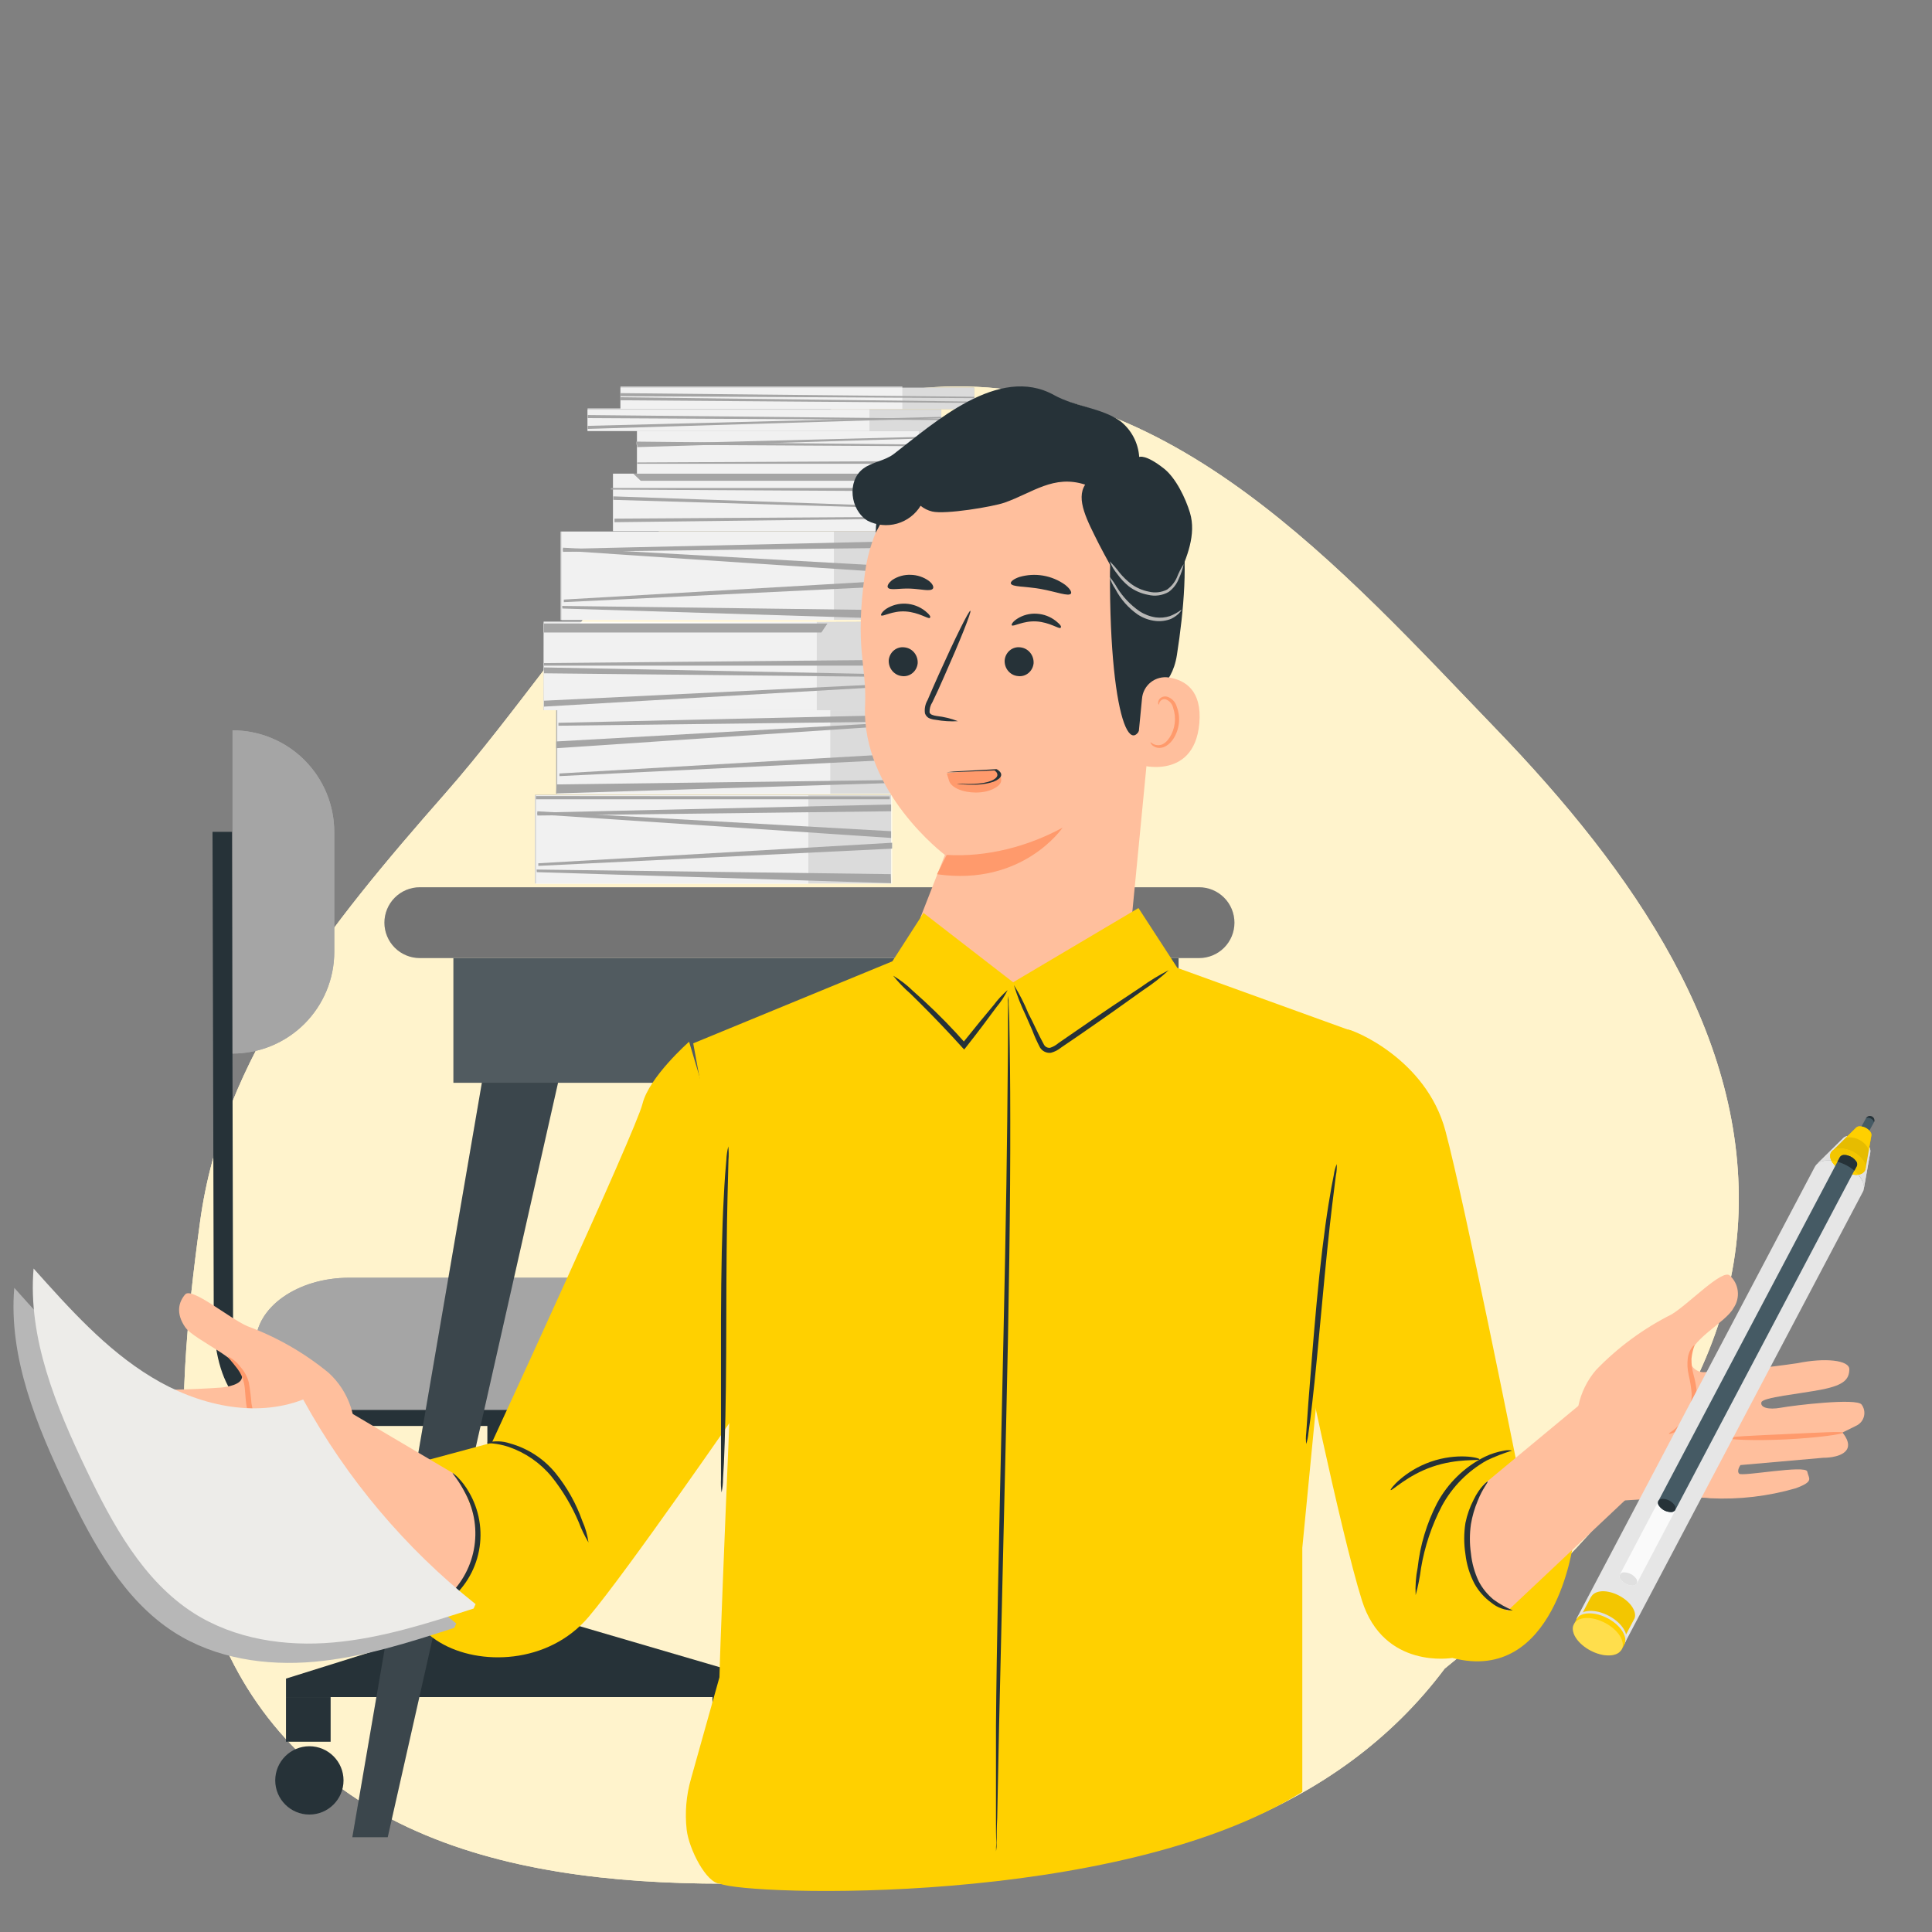 <svg width="200" height="200" viewBox="0 0 200 200" fill="none" xmlns="http://www.w3.org/2000/svg">
<rect x="0" y="0" width="200" height="200" fill="#808080" stroke="none"/>
<g clip-path="url(#clip0_666_27417)">
<path fill-rule="evenodd" clip-rule="evenodd" d="M96.649 40.079C72.516 41.562 60.809 65.397 46.057 82.175C34.101 95.774 23.039 109.409 20.714 126.445C18.029 146.122 16.442 168.605 32.337 182.721C48.283 196.882 74.036 195.809 96.649 193.883C119.863 194.322 138.62 187.342 149.552 172.737C165.068 160.174 178.921 144.922 179.935 126.445C180.989 107.244 169.055 90.175 154.888 75.484C139.04 59.05 121.162 38.571 96.649 40.079Z" fill="#FFF3CC"/>
<path fill-rule="evenodd" clip-rule="evenodd" d="M96.649 40.079C72.516 41.562 60.809 65.397 46.057 82.175C34.101 95.774 23.039 109.409 20.714 126.445C18.029 146.122 16.442 168.605 32.337 182.721C48.283 196.882 74.036 195.809 96.649 193.883C119.863 194.322 138.62 187.342 149.552 172.737C165.068 160.174 178.921 144.922 179.935 126.445C180.989 107.244 169.055 90.175 154.888 75.484C139.04 59.05 121.162 38.571 96.649 40.079Z" fill="#FFF3CC"/>
<path d="M24.073 109.064V75.602C25.455 75.602 26.825 75.874 28.102 76.403C29.38 76.932 30.541 77.708 31.519 78.686C32.496 79.664 33.272 80.825 33.801 82.102C34.331 83.38 34.603 84.749 34.603 86.132V98.534C34.603 99.917 34.331 101.286 33.801 102.564C33.272 103.841 32.496 105.002 31.519 105.98C30.541 106.958 29.38 107.734 28.102 108.263C26.825 108.792 25.455 109.064 24.073 109.064Z" fill="#A5A5A5"/>
<path d="M56.113 147.617H30.847C25.22 147.617 22.127 143.593 22.127 136.215L22 86.111H24.012L24.126 136.202C24.126 142.439 26.387 145.592 30.834 145.592H56.1L56.113 147.617Z" fill="#263238"/>
<path d="M72.238 145.941H36.153C30.787 145.941 26.46 142.882 26.46 139.106C26.46 135.33 30.8 132.271 36.153 132.271H72.238C77.604 132.271 81.93 135.33 81.93 139.106C81.93 142.882 77.59 145.941 72.238 145.941Z" fill="#A5A5A5"/>
<path d="M24.073 109.064V75.602C25.455 75.602 26.825 75.874 28.102 76.403C29.38 76.932 30.541 77.708 31.519 78.686C32.496 79.664 33.272 80.825 33.801 82.102C34.331 83.38 34.603 84.749 34.603 86.132V98.534C34.603 99.917 34.331 101.286 33.801 102.564C33.272 103.841 32.496 105.002 31.519 105.98C30.541 106.958 29.38 107.734 28.102 108.263C26.825 108.792 25.455 109.064 24.073 109.064Z" fill="#A5A5A5"/>
<path d="M72.238 145.941H36.153C30.787 145.941 26.46 142.882 26.46 139.106C26.46 135.33 30.8 132.271 36.153 132.271H72.238C77.604 132.271 81.93 135.33 81.93 139.106C81.93 142.882 77.59 145.941 72.238 145.941Z" fill="#A5A5A5"/>
<path d="M56.221 146.611H50.452V167.236H56.221V146.611Z" fill="#263238"/>
<path d="M29.606 173.769L50.452 167.236H56.227L78.536 173.769V175.681H29.606V173.769Z" fill="#263238"/>
<path d="M34.227 175.682H29.606V180.303H34.227V175.682Z" fill="#263238"/>
<path d="M32.027 187.841C33.98 187.841 35.562 186.258 35.562 184.306C35.562 182.354 33.98 180.771 32.027 180.771C30.075 180.771 28.493 182.354 28.493 184.306C28.493 186.258 30.075 187.841 32.027 187.841Z" fill="#263238"/>
<path d="M78.375 175.682H73.754V180.303H78.375V175.682Z" fill="#263238"/>
<path d="M76.175 187.841C78.127 187.841 79.71 186.258 79.71 184.306C79.71 182.354 78.127 180.771 76.175 180.771C74.223 180.771 72.64 182.354 72.64 184.306C72.64 186.258 74.223 187.841 76.175 187.841Z" fill="#263238"/>
<path d="M59.206 105.717H50.976L36.474 190.189H40.137L59.206 105.717Z" fill="#263238"/>
<path opacity="0.1" d="M59.206 105.717H50.976L36.474 190.189H40.137L59.206 105.717Z" fill="white"/>
<path d="M109 106H117.327L132 183H128.294L109 106Z" fill="#263238"/>
<path opacity="0.1" d="M109 106H117.327L132 183H128.294L109 106Z" fill="white"/>
<path d="M122.006 99.178H46.938V112.089H122.006V99.178Z" fill="#263238"/>
<path opacity="0.2" d="M122.006 99.178H46.938V112.089H122.006V99.178Z" fill="white"/>
<path d="M124.126 99.179H43.463C42.982 99.18 42.505 99.086 42.06 98.902C41.615 98.718 41.21 98.449 40.869 98.109C40.529 97.768 40.258 97.364 40.074 96.92C39.889 96.475 39.794 95.998 39.794 95.517C39.794 95.035 39.889 94.558 40.074 94.112C40.258 93.667 40.528 93.263 40.869 92.922C41.21 92.582 41.614 92.311 42.059 92.127C42.504 91.943 42.981 91.848 43.463 91.848H124.126C124.607 91.848 125.084 91.943 125.529 92.127C125.973 92.311 126.377 92.582 126.717 92.923C127.058 93.263 127.327 93.668 127.511 94.113C127.695 94.558 127.789 95.035 127.788 95.517C127.789 95.998 127.694 96.474 127.511 96.919C127.327 97.364 127.057 97.768 126.717 98.108C126.377 98.448 125.973 98.718 125.528 98.902C125.083 99.085 124.607 99.18 124.126 99.179Z" fill="#A5A5A5"/>
<path opacity="0.3" d="M124.126 99.179H43.463C42.982 99.18 42.505 99.086 42.06 98.902C41.615 98.718 41.21 98.449 40.869 98.109C40.529 97.768 40.258 97.364 40.074 96.92C39.889 96.475 39.794 95.998 39.794 95.517C39.794 95.035 39.889 94.558 40.074 94.112C40.258 93.667 40.528 93.263 40.869 92.922C41.21 92.582 41.614 92.311 42.059 92.127C42.504 91.943 42.981 91.848 43.463 91.848H124.126C124.607 91.848 125.084 91.943 125.529 92.127C125.973 92.311 126.377 92.582 126.717 92.923C127.058 93.263 127.327 93.668 127.511 94.113C127.695 94.558 127.789 95.035 127.788 95.517C127.789 95.998 127.694 96.474 127.511 96.919C127.327 97.364 127.057 97.768 126.717 98.108C126.377 98.448 125.973 98.718 125.528 98.902C125.083 99.085 124.607 99.18 124.126 99.179Z" fill="black"/>
<path d="M55.389 91.451H92.246V82.289H55.389V91.451Z" fill="#A5A5A5"/>
<path opacity="0.6" d="M55.51 91.486H92.367V82.324H55.51V91.486Z" fill="white"/>
<path opacity="0.6" d="M55.389 91.486H83.681V82.324H55.389V91.486Z" fill="white"/>
<path d="M55.57 90.284L92.246 91.424L92.206 90.492L55.55 90.016L55.57 90.284Z" fill="#A5A5A5"/>
<path d="M92.246 86.046L55.624 83.986V84.295L92.246 86.743V86.046Z" fill="#A5A5A5"/>
<path d="M92.246 83.283L55.624 84.122V84.424L92.246 83.981V83.283Z" fill="#A5A5A5"/>
<path d="M92.353 87.851L55.725 89.635V89.366L92.353 87.24V87.851Z" fill="#A5A5A5"/>
<path d="M55.483 82.41L92.105 82.437V82.739H55.483V82.41Z" fill="#A5A5A5"/>
<path d="M58.039 64.16H94.895V54.998L58.039 54.998V64.16Z" fill="#A5A5A5"/>
<path opacity="0.6" d="M58.153 64.199H95.009V55.037L58.153 55.037V64.199Z" fill="white"/>
<path opacity="0.6" d="M58.032 64.199H86.323V55.037H58.032V64.199Z" fill="white"/>
<path d="M58.213 62.993L94.895 64.133L94.848 63.201L58.193 62.725L58.213 62.993Z" fill="#A5A5A5"/>
<path d="M94.895 58.755L58.273 56.695V57.004L94.895 59.452V58.755Z" fill="#A5A5A5"/>
<path d="M94.895 55.984L58.273 56.823V57.125L94.895 56.682V55.984Z" fill="#A5A5A5"/>
<path d="M94.996 60.552L58.367 62.336V62.068L94.996 59.941V60.552Z" fill="#A5A5A5"/>
<path d="M57.576 82.162H94.432V73H57.576V82.162Z" fill="#A5A5A5"/>
<path opacity="0.6" d="M57.697 82.203H94.553V73.041H57.697V82.203Z" fill="white"/>
<path opacity="0.6" d="M85.948 73.033H57.656V82.195H85.948V73.033Z" fill="white"/>
<path d="M94.271 80.727L57.616 81.203L57.576 82.135L94.251 80.995L94.271 80.727Z" fill="#A5A5A5"/>
<path d="M57.81 73.113L94.433 73.147V73.449H57.81V73.113Z" fill="#A5A5A5"/>
<path d="M57.576 77.454L94.198 75.006V74.697L57.576 76.756V77.454Z" fill="#A5A5A5"/>
<path d="M94.433 73.986L57.81 74.825V75.127L94.433 74.684V73.986Z" fill="#A5A5A5"/>
<path d="M94.54 78.554L57.911 80.345V80.07L94.54 77.943V78.554Z" fill="#A5A5A5"/>
<path d="M93.158 64.353L56.315 64.541L56.261 73.522H93.158V64.353Z" fill="#A5A5A5"/>
<path opacity="0.6" d="M56.301 73.523H93.158V64.361H56.301V73.523Z" fill="white"/>
<path opacity="0.6" d="M84.553 64.353H56.261V73.516H84.553V64.353Z" fill="white"/>
<path d="M85.659 64.543H56.315V65.475H85.029L85.659 64.543Z" fill="#A5A5A5"/>
<path d="M92.944 68.299L56.315 68.641V68.909H92.944V68.299Z" fill="#A5A5A5"/>
<path d="M56.315 72.538L92.944 70.754V71.022L56.315 73.148V72.538Z" fill="#A5A5A5"/>
<path d="M56.315 69.09L92.943 69.821V70.082L56.315 69.7V69.09Z" fill="#A5A5A5"/>
<path d="M102.568 44.42H65.947V49.035H102.568V44.42Z" fill="#A5A5A5"/>
<path opacity="0.6" d="M102.568 44.42H65.947V49.035H102.568V44.42Z" fill="white"/>
<path opacity="0.6" d="M95.13 44.42H65.947V49.035H95.13V44.42Z" fill="white"/>
<path d="M102.589 47.693L65.967 47.874V48.009H102.589V47.693Z" fill="#A5A5A5"/>
<path d="M65.967 45.969L102.589 45.037V45.178L65.967 46.285V45.969Z" fill="#A5A5A5"/>
<path d="M65.846 45.715L102.468 46.09V46.231L65.846 46.03V45.715Z" fill="#A5A5A5"/>
<path d="M97.444 42.389H60.822V44.615H97.444V42.389Z" fill="#A5A5A5"/>
<path opacity="0.6" d="M97.444 42.408H60.822V44.615H97.444V42.408Z" fill="white"/>
<path opacity="0.6" d="M90.006 42.268H60.822V44.608H90.006V42.268Z" fill="white"/>
<path d="M60.842 44.085L97.457 43.152V43.293L60.842 44.4V44.085Z" fill="#A5A5A5"/>
<path d="M60.842 42.965L97.457 43.34V43.481L60.842 43.28V42.965Z" fill="#A5A5A5"/>
<path d="M100.851 40.121H64.23V42.348H100.851V40.121Z" fill="#A5A5A5"/>
<path opacity="0.6" d="M100.851 40.135H64.23V42.342H100.851V40.135Z" fill="white"/>
<path opacity="0.6" d="M93.413 40H64.23V42.341H93.413V40Z" fill="white"/>
<path d="M64.249 41.121L100.885 41.571L100.878 41.711L64.243 41.436L64.249 41.121Z" fill="#A5A5A5"/>
<path d="M64.249 40.697L100.871 41.073V41.214L64.249 41.013V40.697Z" fill="#A5A5A5"/>
<path d="M100.087 49.035H63.465V54.978H100.087V49.035Z" fill="#A5A5A5"/>
<path opacity="0.6" d="M100.087 49.035H63.465V54.978H100.087V49.035Z" fill="white"/>
<path opacity="0.6" d="M91.723 49.035H63.465V54.978H91.723V49.035Z" fill="white"/>
<path d="M99.859 50.886L63.237 50.679V50.518H99.859V50.886Z" fill="#A5A5A5"/>
<path d="M63.485 51.745L100.107 52.818V52.657L63.485 51.383V51.745Z" fill="#A5A5A5"/>
<path d="M100.107 49.041H65.564L66.329 49.772H100.107V49.041Z" fill="#A5A5A5"/>
<path d="M63.612 54.058L100.234 53.615V53.461L63.612 53.689V54.058Z" fill="#A5A5A5"/>
<path d="M107.94 44.865L107.07 44.816C102.876 44.576 98.746 45.924 95.5 48.591C92.254 51.258 90.131 55.049 89.554 59.21C88.443 67.26 89.731 68.677 89.554 73C89.143 81.968 97.816 88.5 97.816 88.5L95.293 94.952C95.168 96.382 95.326 97.824 95.758 99.193C96.192 100.562 96.891 101.832 97.816 102.93C98.741 104.029 99.874 104.933 101.151 105.592C102.426 106.251 103.82 106.651 105.251 106.769C108.103 106.998 110.93 106.096 113.123 104.259C115.316 102.422 116.698 99.796 116.972 96.948L120.192 63.694C121.496 54.436 117.23 45.952 107.94 44.865Z" fill="#FFBF9D"/>
<path d="M98 88.501C102.149 88.742 106.371 87.649 110 85.678C110 85.678 105.881 91.783 97 90.501L98 88.501Z" fill="#FF9A6C"/>
<path d="M104.004 68.328C103.975 68.735 104.102 69.137 104.357 69.447C104.613 69.757 104.976 69.951 105.368 69.986C105.559 70.013 105.753 70.001 105.939 69.949C106.125 69.897 106.299 69.808 106.451 69.685C106.603 69.563 106.729 69.41 106.823 69.236C106.917 69.062 106.976 68.87 106.997 68.672C107.021 68.266 106.892 67.867 106.638 67.558C106.384 67.249 106.023 67.054 105.633 67.014C105.442 66.987 105.248 66.999 105.062 67.051C104.876 67.103 104.702 67.192 104.55 67.315C104.398 67.437 104.272 67.59 104.178 67.764C104.084 67.938 104.025 68.13 104.004 68.328Z" fill="#263238"/>
<path d="M91.212 63.701C91.365 63.878 92.371 63.21 93.748 63.298C95.124 63.387 96.098 64.103 96.251 63.967C96.404 63.83 96.187 63.588 95.768 63.242C95.196 62.793 94.499 62.532 93.772 62.493C93.057 62.454 92.347 62.64 91.743 63.025C91.317 63.323 91.156 63.612 91.212 63.701Z" fill="#263238"/>
<path d="M92.003 68.328C91.979 68.734 92.108 69.133 92.362 69.442C92.617 69.751 92.977 69.946 93.367 69.986C93.558 70.013 93.752 70.001 93.938 69.949C94.124 69.897 94.298 69.808 94.45 69.685C94.602 69.563 94.729 69.41 94.823 69.236C94.916 69.062 94.976 68.87 94.997 68.672C95.023 68.266 94.895 67.865 94.64 67.556C94.385 67.246 94.024 67.052 93.632 67.014C93.442 66.987 93.247 66.999 93.061 67.051C92.875 67.103 92.701 67.192 92.549 67.315C92.397 67.437 92.271 67.59 92.177 67.764C92.083 67.938 92.024 68.13 92.003 68.328Z" fill="#263238"/>
<path d="M104.744 64.732C104.889 64.909 105.903 64.249 107.28 64.329C108.656 64.41 109.622 65.134 109.783 64.997C109.944 64.86 109.719 64.619 109.292 64.273C108.724 63.828 108.033 63.569 107.312 63.532C106.596 63.486 105.885 63.673 105.283 64.064C104.833 64.361 104.672 64.651 104.744 64.732Z" fill="#263238"/>
<path d="M99.165 74.657C98.454 74.382 97.71 74.201 96.951 74.117C96.597 74.061 96.275 73.972 96.227 73.731C96.215 73.366 96.316 73.006 96.517 72.701C96.903 71.895 97.322 71.002 97.716 70.084C99.374 66.357 100.598 63.29 100.453 63.226C100.308 63.161 98.843 66.124 97.169 69.851C96.766 70.769 96.364 71.646 96.018 72.483C95.775 72.896 95.682 73.379 95.752 73.852C95.796 73.98 95.868 74.096 95.965 74.191C96.061 74.286 96.179 74.357 96.307 74.399C96.497 74.465 96.695 74.506 96.895 74.52C97.644 74.655 98.406 74.701 99.165 74.657Z" fill="#263238"/>
<path d="M104.641 60.401C104.761 60.779 106.146 60.682 107.748 60.972C109.35 61.262 110.63 61.777 110.863 61.447C110.968 61.294 110.759 60.932 110.26 60.537C109.582 60.052 108.803 59.727 107.982 59.587C107.16 59.448 106.318 59.497 105.518 59.732C104.914 59.942 104.592 60.215 104.641 60.401Z" fill="#263238"/>
<path d="M91.914 60.827C92.131 61.149 93.097 60.883 94.24 60.932C95.383 60.98 96.333 61.262 96.575 60.932C96.679 60.779 96.575 60.457 96.148 60.127C95.603 59.736 94.951 59.52 94.28 59.507C93.608 59.478 92.944 59.661 92.381 60.03C91.962 60.352 91.809 60.666 91.914 60.827Z" fill="#263238"/>
<path d="M90.656 55.153C90.656 55.153 93.337 49.678 96.122 48.519C99.487 47.127 100.687 50.805 103.858 50.129C107.03 49.453 110.242 48.101 113.293 50.693C116.626 53.534 114.903 55.297 114.903 59.282C114.855 75.439 117.535 80.164 118.807 72.629C118.944 71.824 121.295 71.269 121.834 67.799C122.543 63.275 123.034 57.753 122.204 54.46C121.504 51.691 120.063 49.719 117.374 47.481C113.164 43.955 107.135 43.536 103.005 43.713C98.875 43.891 90.68 48.101 90.656 55.153Z" fill="#263238"/>
<path d="M118.22 72.324C118.247 71.993 118.342 71.671 118.499 71.379C118.655 71.086 118.871 70.829 119.131 70.624C119.392 70.418 119.692 70.269 120.013 70.185C120.334 70.1 120.669 70.083 120.997 70.134C122.655 70.392 124.458 71.446 124.153 74.892C123.605 81.002 117.584 79.19 117.584 79.013C117.584 78.836 117.97 74.883 118.22 72.324Z" fill="#FFBF9D"/>
<path d="M119.105 76.83C119.105 76.83 119.202 76.919 119.379 77.015C119.626 77.147 119.914 77.179 120.184 77.104C120.844 76.927 121.48 75.945 121.609 74.85C121.673 74.327 121.617 73.796 121.448 73.296C121.408 73.101 121.321 72.919 121.195 72.764C121.068 72.61 120.907 72.489 120.723 72.411C120.604 72.369 120.474 72.369 120.356 72.411C120.237 72.454 120.136 72.536 120.071 72.644C119.967 72.805 119.999 72.934 119.967 72.942C119.934 72.95 119.846 72.829 119.918 72.58C119.964 72.43 120.061 72.302 120.192 72.218C120.372 72.105 120.589 72.067 120.796 72.113C121.041 72.186 121.264 72.32 121.443 72.504C121.621 72.687 121.751 72.912 121.818 73.159C122.031 73.713 122.106 74.31 122.035 74.898C121.882 76.13 121.15 77.225 120.248 77.402C120.08 77.435 119.907 77.43 119.741 77.387C119.575 77.344 119.421 77.263 119.29 77.152C119.105 76.983 119.081 76.846 119.105 76.83Z" fill="#FF9A6C"/>
<path d="M89.352 48.519C90.294 47.811 91.59 47.714 92.524 46.998C96.683 43.804 103.387 37.709 109.111 40.896C111.289 42.108 114.038 42.212 115.982 43.601C116.547 44.047 117.013 44.608 117.348 45.246C117.684 45.883 117.882 46.584 117.93 47.304C117.93 47.304 118.566 46.982 120.498 48.511C121.73 49.485 122.736 51.586 123.187 53.084C123.855 55.329 122.881 57.696 121.923 59.829C121.408 60.981 120.764 62.244 119.564 62.655C118.107 63.146 116.497 62.003 115.926 60.57C115.354 59.137 114.452 57.696 113.76 56.32C112.553 53.905 111.345 51.699 112.335 50.169C109.07 49.109 106.906 51.006 104.003 52.029C102.783 52.459 97.858 53.276 96.499 52.951C96.061 52.846 95.651 52.644 95.301 52.359C94.748 53.26 93.876 53.919 92.859 54.206C91.841 54.492 90.753 54.385 89.811 53.905C87.992 52.778 87.67 49.791 89.352 48.519Z" fill="#263238"/>
<path d="M122.535 58.388C122.252 58.829 122.015 59.299 121.826 59.788C121.606 60.283 121.258 60.71 120.82 61.028C120.234 61.328 119.559 61.405 118.92 61.245C118.256 61.116 117.629 60.841 117.085 60.44C116.646 60.099 116.246 59.711 115.893 59.281C115.585 58.86 115.243 58.464 114.871 58.098C115.067 58.585 115.339 59.039 115.676 59.442C116.013 59.916 116.414 60.341 116.867 60.706C117.449 61.145 118.124 61.442 118.84 61.575C119.565 61.755 120.332 61.648 120.981 61.277C121.466 60.922 121.835 60.432 122.044 59.869C122.268 59.397 122.433 58.9 122.535 58.388Z" fill="#B9B8B6"/>
<path d="M122.301 63.115C121.933 63.394 121.526 63.619 121.094 63.783C120.623 63.932 120.126 63.976 119.636 63.912C119.036 63.82 118.462 63.601 117.954 63.268C117.031 62.627 116.248 61.805 115.652 60.853C115.424 60.439 115.154 60.051 114.847 59.693C114.988 60.154 115.197 60.591 115.467 60.989C116.014 62.038 116.806 62.938 117.777 63.614C118.33 63.98 118.962 64.209 119.62 64.282C120.167 64.342 120.72 64.267 121.23 64.064C122.051 63.67 122.341 63.123 122.301 63.115Z" fill="#B9B8B6"/>
<path d="M103.297 79.629C103.503 79.966 103.618 80.316 103.638 80.67C103.663 80.837 103.617 81.005 103.503 81.162C103.389 81.319 103.211 81.462 102.98 81.58C102.74 81.726 102.441 81.843 102.104 81.923C101.766 82.003 101.398 82.045 101.027 82.044C100.356 82.043 99.707 81.92 99.198 81.696C98.689 81.473 98.352 81.164 98.248 80.824L98.01 80.056C99.399 79.853 103.194 79.682 103.297 79.629Z" fill="#FF9A6C"/>
<path d="M99.052 81.125C99.052 81.125 99.247 81.125 99.569 81.141C100.021 81.163 100.482 81.163 100.934 81.141C101.587 81.109 102.177 81.001 102.587 80.838C103.075 80.635 103.307 80.382 103.239 80.129C103.22 79.986 103.101 79.846 102.892 79.719L103.095 79.749C101.646 79.818 100.374 79.873 99.476 79.905C98.993 79.934 98.501 79.945 98.01 79.94C98.468 79.884 98.946 79.847 99.434 79.828C100.332 79.775 101.586 79.703 103.036 79.629H103.171L103.231 79.666C103.556 79.864 103.694 80.086 103.629 80.307C103.565 80.529 103.3 80.74 102.866 80.915C102.39 81.095 101.709 81.21 100.968 81.234C100.486 81.247 100.001 81.233 99.535 81.192C99.361 81.181 99.196 81.158 99.052 81.125Z" fill="#263238"/>
<path d="M139.512 106.576C140.043 106.576 147.626 109.603 149.623 117.041C151.619 124.479 157.069 151.769 157.069 151.769L162.857 159.787C162.857 159.787 160.981 174.414 150.347 171.628C150.347 171.628 143.247 172.868 140.985 165.671C138.723 158.475 134.336 137.005 134.336 137.005L139.512 106.576Z" fill="#FFD000"/>
<path d="M117.853 94L121.88 100.196L140 106.752L134.814 160.234V185.5C115.5 197.5 77.279 196.215 74.541 195C73.115 194.959 71.32 191.408 71.086 189.425C70.885 187.645 71.038 185.841 71.537 184.123L74.541 173.403C74.098 180.074 76.063 133.607 76.152 131.911L71.762 108.006L92.379 99.515L95.601 94.508L104.879 101.687L117.853 94Z" fill="#FFD000"/>
<path d="M71.336 107.84C71.336 107.84 67.191 111.478 66.506 114.28C65.822 117.081 50.913 149.354 50.913 149.354L43.507 151.35L41.527 155.456C40.37 157.81 40.059 160.49 40.645 163.047C41.232 165.603 42.68 167.88 44.747 169.495C45.005 169.69 45.273 169.871 45.552 170.034C49.577 172.449 56.742 172.321 60.936 167.378C64.904 162.693 76.52 145.852 76.52 145.852V125.244L71.336 107.84Z" fill="#FFD000"/>
<path d="M47.05 152.59L36.399 146.303L31.263 152.59L32.326 155.633L46.059 165.848C47.764 164.457 48.908 162.495 49.279 160.326C49.883 156.486 47.05 152.59 47.05 152.59Z" fill="#FFBF9D"/>
<path d="M50.431 149.337C50.431 149.442 51.34 149.337 52.676 149.788C54.403 150.385 55.932 151.446 57.096 152.855C58.246 154.295 59.194 155.885 59.913 157.581C60.185 158.307 60.522 159.008 60.92 159.674C60.812 158.901 60.596 158.147 60.276 157.436C59.643 155.646 58.709 153.977 57.514 152.501C56.293 151.009 54.639 149.932 52.781 149.418C52.021 149.167 51.206 149.139 50.431 149.337Z" fill="#263238"/>
<path d="M36.576 149.789C36.842 148.399 36.747 146.964 36.3 145.621C35.853 144.277 35.07 143.071 34.025 142.117C31.51 140.049 28.666 138.416 25.612 137.287C23.745 136.482 19.856 133.206 19.172 133.995C18.488 134.784 18.182 135.959 19.172 137.392C20.162 138.825 25.789 140.958 25 142.769C24.678 143.502 22.907 143.639 22.907 143.639C19.693 143.865 16.469 143.929 13.247 143.832C10.398 143.582 7.838 144.13 7.991 145.112C8.144 146.094 8.675 146.633 11.034 146.834C13.392 147.036 17.232 146.883 17.474 147.422C17.715 147.961 16.878 148.308 15.501 148.227C14.125 148.147 7.637 148.122 7.194 148.863C7.086 149.051 7.021 149.261 7.004 149.477C6.987 149.692 7.019 149.91 7.096 150.112C7.173 150.314 7.294 150.497 7.45 150.648C7.606 150.798 7.793 150.911 7.999 150.98L9.52 151.52C9.52 151.52 8.635 152.751 9.375 153.435C10.116 154.12 11.79 153.878 11.79 153.878L20.396 153.637C20.396 153.637 20.887 154.152 20.645 154.506C20.404 154.86 13.658 154.369 13.61 155.11C13.561 155.85 12.974 156.189 14.986 156.72C17.934 157.211 20.942 157.211 23.89 156.72C25.709 156.221 33.332 155.915 33.332 155.915L36.576 149.789Z" fill="#FFBF9D"/>
<path d="M153.535 153.709L163.493 145.449L169.208 151.889L168.508 155.037L156.063 166.758C154.218 165.7 152.826 164.001 152.15 161.984C150.911 158.434 153.535 153.709 153.535 153.709Z" fill="#FFBF9D"/>
<path d="M163.606 149.747C163.178 148.399 163.101 146.964 163.382 145.578C163.664 144.192 164.295 142.9 165.216 141.826C167.481 139.475 170.13 137.526 173.048 136.062C174.803 135.008 178.281 131.337 179.062 132.037C179.525 132.455 179.82 133.026 179.893 133.646C179.965 134.265 179.81 134.889 179.456 135.402C178.651 136.94 174.771 138.727 174.908 140.699C174.922 140.89 174.974 141.076 175.06 141.247C175.146 141.418 175.265 141.57 175.41 141.695C175.555 141.82 175.724 141.915 175.905 141.975C176.087 142.034 176.279 142.058 176.47 142.044C179.682 141.896 182.884 141.587 186.065 141.118C188.875 140.538 191.475 140.78 191.443 141.77C191.411 142.76 190.936 143.38 188.617 143.839C186.299 144.298 182.467 144.644 182.338 145.167C182.209 145.69 183.022 145.972 184.383 145.722C185.743 145.473 192.183 144.708 192.707 145.392C192.836 145.564 192.926 145.763 192.97 145.974C193.013 146.185 193.01 146.403 192.959 146.613C192.908 146.822 192.811 147.018 192.676 147.185C192.54 147.353 192.369 147.488 192.175 147.582L190.726 148.298C190.726 148.298 191.749 149.417 191.097 150.182C190.445 150.947 188.754 150.907 188.754 150.907L180.173 151.663C180.173 151.663 179.746 152.235 180.036 152.557C180.326 152.879 186.951 151.607 187.088 152.34C187.225 153.072 187.852 153.338 185.904 154.062C183.03 154.895 180.038 155.246 177.049 155.101C175.182 154.819 167.566 155.366 167.566 155.366L163.606 149.747Z" fill="#FFBF9D"/>
<path d="M92.46 101.006C92.998 101.678 93.596 102.301 94.247 102.865C95.382 103.976 96.936 105.53 98.578 107.301C98.924 107.679 99.27 108.05 99.592 108.412L99.809 108.645L100.011 108.396C101.283 106.786 102.385 105.305 103.158 104.25C103.612 103.714 103.999 103.125 104.309 102.495C103.775 102.952 103.294 103.468 102.876 104.033C102.031 105.031 100.872 106.448 99.584 108.058H99.995L98.988 106.939C97.574 105.41 96.08 103.956 94.513 102.584C93.895 101.976 93.206 101.446 92.46 101.006Z" fill="#263238"/>
<path d="M138.377 120.502C138.229 120.857 138.129 121.231 138.079 121.613C137.926 122.337 137.733 123.392 137.524 124.696C137.105 127.304 136.662 130.927 136.292 134.936C135.922 138.945 135.648 142.583 135.439 145.216C135.358 146.439 135.278 147.478 135.221 148.331C135.171 148.713 135.171 149.1 135.221 149.482C135.336 149.115 135.412 148.738 135.447 148.355C135.559 147.622 135.696 146.56 135.841 145.248C136.147 142.631 136.485 139.001 136.856 134.992C137.226 130.983 137.588 127.369 137.902 124.793C138.055 123.577 138.184 122.539 138.288 121.693C138.372 121.302 138.401 120.901 138.377 120.502Z" fill="#263238"/>
<path d="M75.394 118.676C75.279 119.132 75.211 119.599 75.192 120.068C75.104 120.978 75.007 122.282 74.927 123.908C74.742 127.128 74.653 131.636 74.637 136.579V153.09C74.611 153.56 74.63 154.032 74.693 154.498C74.798 154.039 74.849 153.569 74.846 153.098C74.911 152.188 74.975 150.876 75.023 149.258C75.136 146.038 75.176 141.53 75.184 136.587C75.192 131.644 75.233 127.161 75.313 123.924C75.353 122.387 75.386 121.099 75.41 120.085C75.448 119.615 75.442 119.144 75.394 118.676Z" fill="#263238"/>
<path d="M146.548 165.123C146.8 164.209 146.985 163.279 147.103 162.338C147.48 160.092 148.208 157.918 149.261 155.898C150.334 153.917 151.948 152.282 153.914 151.181C154.759 150.777 155.633 150.438 156.53 150.166C156.265 150.109 155.99 150.109 155.725 150.166C155.027 150.283 154.35 150.497 153.712 150.802C151.597 151.857 149.864 153.546 148.753 155.632C147.688 157.706 147.012 159.957 146.757 162.274C146.568 163.211 146.497 164.168 146.548 165.123Z" fill="#263238"/>
<path d="M143.964 154.248C144.076 154.377 145.678 152.727 148.286 151.833C150.895 150.94 153.116 151.246 153.165 151.077C153.213 150.908 150.854 150.36 148.109 151.318C145.364 152.276 143.843 154.184 143.964 154.248Z" fill="#263238"/>
<path d="M103.11 191.656C103.159 191.358 103.18 191.057 103.174 190.755C103.174 190.119 103.174 189.258 103.231 188.179C103.279 185.885 103.343 182.657 103.424 178.688C103.609 170.638 103.867 159.585 104.156 147.381C104.446 135.177 104.599 124.076 104.583 116.059C104.583 112.034 104.543 108.814 104.495 106.56C104.495 105.481 104.438 104.62 104.414 103.984C104.421 103.682 104.399 103.38 104.35 103.082C104.327 103.382 104.327 103.684 104.35 103.984C104.35 104.62 104.35 105.481 104.35 106.56C104.35 108.854 104.301 112.09 104.269 116.051C104.189 124.101 103.955 135.137 103.681 147.365C103.408 159.593 103.166 170.662 103.102 178.68C103.102 182.705 103.102 185.925 103.102 188.179C103.102 189.258 103.102 190.119 103.142 190.755C103.111 191.054 103.1 191.356 103.11 191.656Z" fill="#263238"/>
<path d="M154.002 153.37C154.002 153.305 153.197 153.909 152.553 155.246C152.158 156.007 151.871 156.82 151.7 157.661C151.534 158.728 151.534 159.814 151.7 160.881C151.82 161.949 152.137 162.986 152.634 163.94C153.064 164.713 153.657 165.383 154.372 165.904C155.001 166.426 155.793 166.71 156.61 166.709C155.903 166.416 155.233 166.041 154.614 165.59C153.979 165.069 153.456 164.426 153.076 163.698C152.646 162.788 152.373 161.81 152.271 160.808C152.127 159.804 152.127 158.785 152.271 157.781C152.41 156.952 152.645 156.141 152.972 155.366C153.471 154.086 154.083 153.418 154.002 153.37Z" fill="#263238"/>
<path d="M44.063 166.967C44.063 166.967 44.321 166.967 44.731 166.765C45.307 166.511 45.849 166.184 46.341 165.791C48.028 164.492 49.182 162.621 49.585 160.531C49.988 158.44 49.613 156.274 48.531 154.441C48.215 153.89 47.831 153.381 47.388 152.927C47.074 152.621 46.872 152.476 46.848 152.501C46.824 152.525 47.492 153.249 48.193 154.626C49.129 156.407 49.431 158.453 49.049 160.428C48.667 162.404 47.624 164.19 46.092 165.493C44.94 166.508 44.023 166.878 44.063 166.967Z" fill="#263238"/>
<path d="M23.592 140.41C23.527 140.475 23.994 140.917 24.582 141.698C24.92 142.145 25.154 142.662 25.266 143.212C25.395 143.831 25.379 144.556 25.491 145.353C25.587 146.037 25.818 146.695 26.171 147.29C26.523 147.884 26.99 148.402 27.544 148.814C27.968 149.196 28.505 149.428 29.074 149.474C29.114 149.386 28.518 149.161 27.786 148.508C26.843 147.673 26.222 146.534 26.031 145.288C25.978 144.56 25.887 143.834 25.757 143.115C25.603 142.515 25.305 141.963 24.888 141.505C24.55 141.042 24.105 140.666 23.592 140.41Z" fill="#FF9A6C"/>
<path d="M178.861 148.879C178.861 149.024 181.541 149.169 184.85 149.008C188.158 148.847 190.815 148.46 190.799 148.307C190.783 148.155 188.118 148.307 184.826 148.46C181.533 148.613 178.861 148.718 178.861 148.879Z" fill="#FF9A6C"/>
<path d="M172.767 148.42C172.767 148.477 173.403 148.372 174.159 147.736C174.65 147.31 175.039 146.781 175.301 146.187C175.563 145.592 175.69 144.948 175.673 144.299C175.615 143.612 175.491 142.933 175.303 142.27C175.162 141.745 175.094 141.203 175.101 140.66C175.148 140.175 175.259 139.699 175.431 139.243C175.431 139.187 174.844 139.613 174.715 140.628C174.65 141.198 174.683 141.775 174.811 142.334C174.963 142.973 175.068 143.621 175.125 144.274C175.143 145.442 174.7 146.569 173.894 147.414C173.274 148.138 172.727 148.34 172.767 148.42Z" fill="#FF9A6C"/>
<path d="M22.094 150.328C22.094 150.175 19.22 150.288 15.711 150.578C12.201 150.867 9.359 151.238 9.367 151.383C9.375 151.528 12.241 151.423 15.751 151.125C19.261 150.827 22.102 150.473 22.094 150.328Z" fill="#FF9A6C"/>
<path d="M104.961 101.971C105.283 103.043 105.689 104.087 106.177 105.095C106.394 105.578 106.62 106.101 106.853 106.64C107.084 107.255 107.353 107.854 107.658 108.435C107.774 108.626 107.943 108.78 108.145 108.877C108.346 108.974 108.571 109.011 108.793 108.983C109.183 108.88 109.546 108.693 109.856 108.435L111.756 107.139C114.348 105.352 116.674 103.702 118.349 102.494C119.285 101.882 120.168 101.193 120.989 100.434C119.992 100.936 119.036 101.518 118.131 102.172C116.401 103.307 114.034 104.893 111.442 106.688L109.55 107.993C109.303 108.206 109.016 108.368 108.705 108.468C108.578 108.483 108.449 108.459 108.336 108.401C108.222 108.342 108.129 108.25 108.069 108.137C107.457 107.027 106.95 105.827 106.459 104.917C106.042 103.895 105.542 102.91 104.961 101.971Z" fill="#263238"/>
<path d="M13.698 144.565C18.43 147.451 24.331 148.834 29.384 146.874C33.885 155.071 39.959 162.28 47.232 168.058L47.028 168.516C42.287 170.045 37.507 171.581 32.539 172.025C27.571 172.468 22.313 171.712 18.018 168.965C12.806 165.619 9.645 159.799 6.938 154.154C3.793 147.587 0.87 140.51 1.477 133.316C5.178 137.452 8.983 141.716 13.698 144.565Z" fill="#B7B7B7"/>
<path d="M15.698 142.565C20.43 145.451 26.331 146.834 31.384 144.874C35.885 153.071 41.959 160.28 49.232 166.058L49.028 166.516C44.287 168.045 39.507 169.581 34.539 170.025C29.571 170.468 24.313 169.712 20.018 166.965C14.806 163.619 11.645 157.799 8.938 152.154C5.793 145.587 2.87 138.51 3.477 131.316C7.178 135.452 10.983 139.716 15.698 142.565Z" fill="#EDECE9"/>
<path d="M187.894 120.754C187.894 120.754 187.883 120.767 187.877 120.773L163.291 167.392L163.282 167.401C163.276 167.413 163.271 167.425 163.267 167.437C163.233 167.506 163.211 167.579 163.199 167.654C163.183 167.737 163.177 167.822 163.179 167.906C163.201 168.221 163.306 168.523 163.483 168.784C164.156 169.853 165.726 170.678 166.986 170.629C167.392 170.638 167.786 170.491 168.087 170.22C168.151 170.154 168.205 170.08 168.245 169.998L192.597 123.847L192.852 123.364C193.044 123.003 192.991 122.516 192.647 121.982C191.969 120.912 190.397 120.082 189.137 120.132C188.525 120.149 188.086 120.388 187.894 120.754Z" fill="#E6E6E6"/>
<path d="M193.173 115.75L192.494 116.986C192.476 117.023 192.468 117.065 192.473 117.107C192.477 117.149 192.494 117.188 192.52 117.221C192.585 117.314 192.672 117.39 192.773 117.443C192.873 117.497 192.985 117.525 193.099 117.527C193.14 117.529 193.18 117.52 193.217 117.502C193.253 117.483 193.284 117.456 193.307 117.422L193.979 116.201C194.026 116.096 194.031 115.977 193.994 115.867C193.957 115.758 193.881 115.666 193.781 115.61C193.68 115.554 193.562 115.537 193.45 115.562C193.337 115.588 193.239 115.655 193.173 115.75Z" fill="#455A64"/>
<path d="M193.218 115.683C193.2 115.702 193.18 115.725 193.162 115.744C193.425 115.608 193.956 115.85 193.987 116.156C193.994 116.151 194 116.144 194.005 116.137L194.023 116.118C194.039 116.07 194.045 116.02 194.042 115.969C194.037 115.847 193.984 115.731 193.894 115.648C193.804 115.564 193.685 115.52 193.563 115.524C193.497 115.524 193.432 115.538 193.373 115.565C193.313 115.593 193.261 115.633 193.218 115.683Z" fill="#263238"/>
<path d="M191.452 117.581C191.844 117.587 192.23 117.685 192.577 117.868C192.924 118.051 193.223 118.313 193.45 118.634C193.583 118.817 193.642 119.042 193.615 119.267L192.962 122.949C192.964 122.599 192.859 122.258 192.659 121.971C191.982 120.899 190.412 120.071 189.149 120.12C188.787 120.117 188.433 120.232 188.142 120.447L190.803 117.827C190.819 117.807 190.836 117.789 190.854 117.773C191.025 117.641 191.236 117.573 191.452 117.581Z" fill="#E0E0E0"/>
<path opacity="0.1" d="M190.431 118.879C190.92 118.886 191.399 119.009 191.831 119.236C192.263 119.464 192.635 119.79 192.917 120.188C193.158 120.57 193.191 120.91 193.052 121.165C192.913 121.42 192.616 121.602 192.161 121.62C191.673 121.614 191.194 121.493 190.762 121.265C190.329 121.038 189.957 120.712 189.676 120.313C189.435 119.932 189.397 119.581 189.541 119.322C189.684 119.062 189.988 118.895 190.431 118.879Z" fill="black"/>
<path d="M191.452 117.581C191.844 117.587 192.23 117.685 192.577 117.868C192.924 118.051 193.223 118.313 193.45 118.634C193.583 118.817 193.642 119.042 193.615 119.267L192.962 122.949C192.964 122.599 192.859 122.258 192.659 121.971C191.982 120.899 190.412 120.071 189.149 120.12C188.787 120.117 188.433 120.232 188.142 120.447L190.803 117.827C190.819 117.807 190.836 117.789 190.854 117.773C191.025 117.641 191.236 117.573 191.452 117.581Z" fill="#E0E0E0"/>
<path d="M192.143 116.732L189.712 119.124C189.692 119.146 189.671 119.168 189.65 119.191C189.405 119.454 189.408 119.859 189.687 120.32C189.968 120.717 190.339 121.042 190.77 121.268C191.2 121.495 191.678 121.616 192.165 121.623C192.679 121.604 193.008 121.382 193.105 121.053C193.108 121.046 193.11 121.039 193.11 121.031L193.129 120.938L193.73 117.552C193.745 117.425 193.712 117.297 193.638 117.193C193.509 117.013 193.34 116.865 193.144 116.762C192.948 116.659 192.731 116.604 192.51 116.6C192.443 116.596 192.376 116.606 192.312 116.628C192.249 116.651 192.192 116.687 192.143 116.732Z" fill="#FFD000"/>
<path opacity="0.1" d="M192.143 116.732L189.712 119.124C189.692 119.146 189.671 119.168 189.65 119.191C189.405 119.454 189.408 119.859 189.687 120.32C189.968 120.717 190.339 121.042 190.77 121.268C191.2 121.495 191.678 121.616 192.165 121.623C192.679 121.604 193.008 121.382 193.105 121.053C193.108 121.046 193.11 121.039 193.11 121.031L193.129 120.938L193.73 117.552C193.745 117.425 193.712 117.297 193.638 117.193C193.509 117.013 193.34 116.865 193.144 116.762C192.948 116.659 192.731 116.604 192.51 116.6C192.443 116.596 192.376 116.606 192.312 116.628C192.249 116.651 192.192 116.687 192.143 116.732Z" fill="black"/>
<path d="M190.431 118.879C190.92 118.886 191.399 119.009 191.831 119.236C192.263 119.464 192.635 119.79 192.917 120.188C193.158 120.57 193.191 120.91 193.052 121.165C192.913 121.42 192.616 121.602 192.161 121.62C191.673 121.614 191.194 121.493 190.762 121.265C190.329 121.038 189.957 120.712 189.676 120.313C189.435 119.932 189.397 119.581 189.541 119.322C189.684 119.062 189.988 118.895 190.431 118.879Z" fill="#FFD000"/>
<path d="M190.431 118.879C190.92 118.886 191.399 119.009 191.831 119.236C192.263 119.464 192.635 119.79 192.917 120.188C193.158 120.57 193.191 120.91 193.052 121.165C192.913 121.42 192.616 121.602 192.161 121.62C191.673 121.614 191.194 121.493 190.762 121.265C190.329 121.038 189.957 120.712 189.676 120.313C189.435 119.932 189.397 119.581 189.541 119.322C189.684 119.062 189.988 118.895 190.431 118.879Z" fill="#FFD000"/>
<path opacity="0.05" d="M189.542 119.322C189.481 119.451 189.453 119.593 189.461 119.736C189.468 119.878 189.51 120.017 189.583 120.14C190.657 120.279 191.648 120.794 192.378 121.594C192.517 121.581 192.65 121.535 192.767 121.46C192.885 121.386 192.982 121.284 193.052 121.163C193.191 120.908 193.152 120.563 192.917 120.187C192.635 119.789 192.263 119.463 191.831 119.235C191.399 119.008 190.92 118.885 190.431 118.877C189.988 118.894 189.685 119.056 189.542 119.322Z" fill="black"/>
<path d="M192.5 116.592C192.722 116.596 192.939 116.652 193.136 116.755C193.332 116.858 193.501 117.006 193.63 117.186C193.703 117.291 193.734 117.419 193.718 117.546L193.43 119.183C193.429 119.005 193.374 118.832 193.273 118.685C193.068 118.397 192.799 118.162 192.487 117.997C192.174 117.832 191.827 117.744 191.474 117.738C191.288 117.735 191.106 117.795 190.958 117.906L192.144 116.735C192.191 116.688 192.247 116.652 192.308 116.627C192.369 116.603 192.434 116.591 192.5 116.592Z" fill="#FFD000"/>
<path d="M167.689 162.994C167.655 163.076 167.644 163.164 167.656 163.252C167.668 163.339 167.704 163.421 167.758 163.49C167.899 163.689 168.085 163.851 168.301 163.964C168.517 164.077 168.756 164.137 168.999 164.14C169.087 164.147 169.175 164.129 169.254 164.09C169.332 164.05 169.399 163.99 169.446 163.916L173.432 156.343C173.38 156.403 173.316 156.45 173.244 156.482C173.171 156.513 173.093 156.527 173.014 156.524C172.769 156.52 172.528 156.459 172.312 156.345C172.095 156.231 171.908 156.067 171.766 155.867C171.717 155.804 171.683 155.729 171.669 155.649C171.654 155.57 171.658 155.488 171.682 155.411L167.689 162.994Z" fill="#FAFAFA"/>
<path d="M168.134 162.771C168.378 162.775 168.617 162.836 168.833 162.95C169.049 163.063 169.234 163.226 169.376 163.424C169.429 163.492 169.463 163.573 169.475 163.659C169.487 163.745 169.476 163.832 169.443 163.912C169.397 163.987 169.331 164.048 169.253 164.088C169.175 164.128 169.087 164.146 168.999 164.14C168.756 164.137 168.517 164.077 168.301 163.964C168.085 163.851 167.899 163.688 167.758 163.49C167.7 163.424 167.663 163.342 167.653 163.255C167.642 163.168 167.658 163.079 167.698 163.001C167.738 162.923 167.801 162.859 167.879 162.818C167.956 162.776 168.044 162.759 168.131 162.768L168.134 162.771Z" fill="#E0E0E0"/>
<path d="M164.739 165.266L164.721 165.285C164.721 165.285 164.706 165.301 164.698 165.311L163.554 167.487L163.518 167.554L163.504 167.569C163.361 167.893 163.41 168.311 163.701 168.77C164.301 169.726 165.72 170.476 166.856 170.43C167.427 170.407 167.819 170.191 167.987 169.853L169.15 167.641C169.153 167.636 169.157 167.632 169.161 167.628L169.175 167.614C169.333 167.287 169.284 166.855 168.988 166.386C168.388 165.43 166.969 164.68 165.833 164.726C165.304 164.758 164.921 164.959 164.739 165.266Z" fill="#FFD000"/>
<path opacity="0.05" d="M164.739 165.266L164.721 165.285C164.721 165.285 164.706 165.301 164.698 165.311L163.554 167.487L163.518 167.554L163.504 167.569C163.361 167.893 163.41 168.311 163.701 168.77C164.301 169.726 165.72 170.476 166.856 170.43C167.427 170.407 167.819 170.191 167.987 169.853L169.15 167.641C169.153 167.636 169.157 167.632 169.161 167.628L169.175 167.614C169.333 167.287 169.284 166.855 168.988 166.386C168.388 165.43 166.969 164.68 165.833 164.726C165.304 164.758 164.921 164.959 164.739 165.266Z" fill="black"/>
<path d="M190.466 119.782L188.806 122.936L171.7 155.335C171.7 155.335 171.7 155.335 171.692 155.344L171.655 155.412C171.632 155.489 171.628 155.571 171.643 155.651C171.657 155.73 171.691 155.805 171.74 155.869C171.882 156.069 172.069 156.234 172.286 156.348C172.504 156.463 172.745 156.524 172.991 156.528C173.069 156.532 173.148 156.518 173.22 156.487C173.292 156.456 173.356 156.409 173.407 156.349L173.452 156.263L190.545 123.861L192.21 120.705C192.243 120.625 192.254 120.538 192.242 120.452C192.23 120.366 192.196 120.285 192.142 120.217C191.937 119.925 191.635 119.713 191.29 119.619C191.245 119.604 191.199 119.592 191.152 119.582C191.069 119.567 190.985 119.561 190.901 119.564C190.816 119.559 190.731 119.577 190.655 119.615C190.579 119.654 190.514 119.711 190.466 119.782Z" fill="#455A64"/>
<path d="M172.111 155.161C172.354 155.165 172.594 155.226 172.809 155.339C173.025 155.453 173.211 155.615 173.352 155.814C173.405 155.882 173.44 155.963 173.451 156.049C173.463 156.135 173.452 156.222 173.419 156.302C173.373 156.377 173.306 156.437 173.228 156.477C173.15 156.517 173.062 156.534 172.974 156.528C172.73 156.527 172.491 156.466 172.275 156.353C172.059 156.24 171.874 156.076 171.734 155.876C171.679 155.808 171.643 155.725 171.631 155.638C171.619 155.551 171.631 155.462 171.665 155.381C171.713 155.308 171.78 155.249 171.858 155.211C171.937 155.172 172.024 155.155 172.111 155.161Z" fill="#263238"/>
<path d="M190.466 119.783L190.215 120.262C190.858 120.443 191.455 120.757 191.968 121.185L192.222 120.706C192.255 120.626 192.266 120.539 192.254 120.453C192.242 120.368 192.208 120.286 192.155 120.218C191.949 119.926 191.648 119.714 191.303 119.62C191.179 119.577 191.049 119.557 190.918 119.56C190.83 119.553 190.741 119.57 190.661 119.61C190.582 119.649 190.515 119.709 190.466 119.783Z" fill="#263238"/>
<path d="M164.559 166.759C165.821 166.711 167.393 167.538 168.07 168.61C168.401 169.141 168.456 169.629 168.267 169.984C168.077 170.338 167.65 170.602 167.008 170.627C165.746 170.684 164.176 169.856 163.5 168.784C163.16 168.245 163.105 167.751 163.309 167.387C163.514 167.023 163.932 166.784 164.559 166.759Z" fill="#E0E0E0"/>
<path d="M164.439 167.014C165.701 166.966 167.273 167.792 167.949 168.864C168.281 169.395 168.336 169.884 168.154 170.246L168.143 170.258L167.89 170.744C167.882 170.751 167.875 170.758 167.87 170.767C167.85 170.788 167.831 170.808 167.823 170.839C167.799 170.87 167.773 170.898 167.744 170.924C167.728 170.942 167.712 170.959 167.694 170.978C167.693 170.981 167.692 170.983 167.691 170.984C167.689 170.986 167.687 170.987 167.685 170.988C167.67 171.008 167.653 171.026 167.634 171.042C167.547 171.114 167.45 171.174 167.346 171.218C167.316 171.233 167.284 171.245 167.252 171.255C167.236 171.263 167.22 171.269 167.203 171.273C167.175 171.283 167.147 171.291 167.118 171.297C166.957 171.342 166.793 171.367 166.627 171.371C165.366 171.42 163.796 170.595 163.121 169.528C162.947 169.266 162.842 168.964 162.817 168.65C162.815 168.609 162.817 168.569 162.821 168.528L162.835 168.413C162.839 168.39 162.844 168.367 162.851 168.345L162.862 168.301C162.872 168.275 162.88 168.247 162.893 168.22L162.905 168.207C162.922 168.188 162.926 168.155 162.94 168.13L163.161 167.707C163.168 167.686 163.177 167.666 163.19 167.647C163.365 167.269 163.798 167.037 164.439 167.014Z" fill="#FFD000"/>
<path opacity="0.3" d="M164.181 167.496C165.441 167.447 167.013 168.276 167.689 169.345C168.021 169.88 168.074 170.367 167.886 170.719C167.699 171.072 167.27 171.337 166.628 171.362C165.369 171.419 163.797 170.59 163.121 169.521C162.782 168.982 162.728 168.486 162.931 168.124C163.133 167.761 163.554 167.521 164.181 167.496Z" fill="white"/>
</g>
<defs>
<clipPath id="clip0_666_27417">
<rect width="200" height="200" fill="white"/>
</clipPath>
</defs>
</svg>
